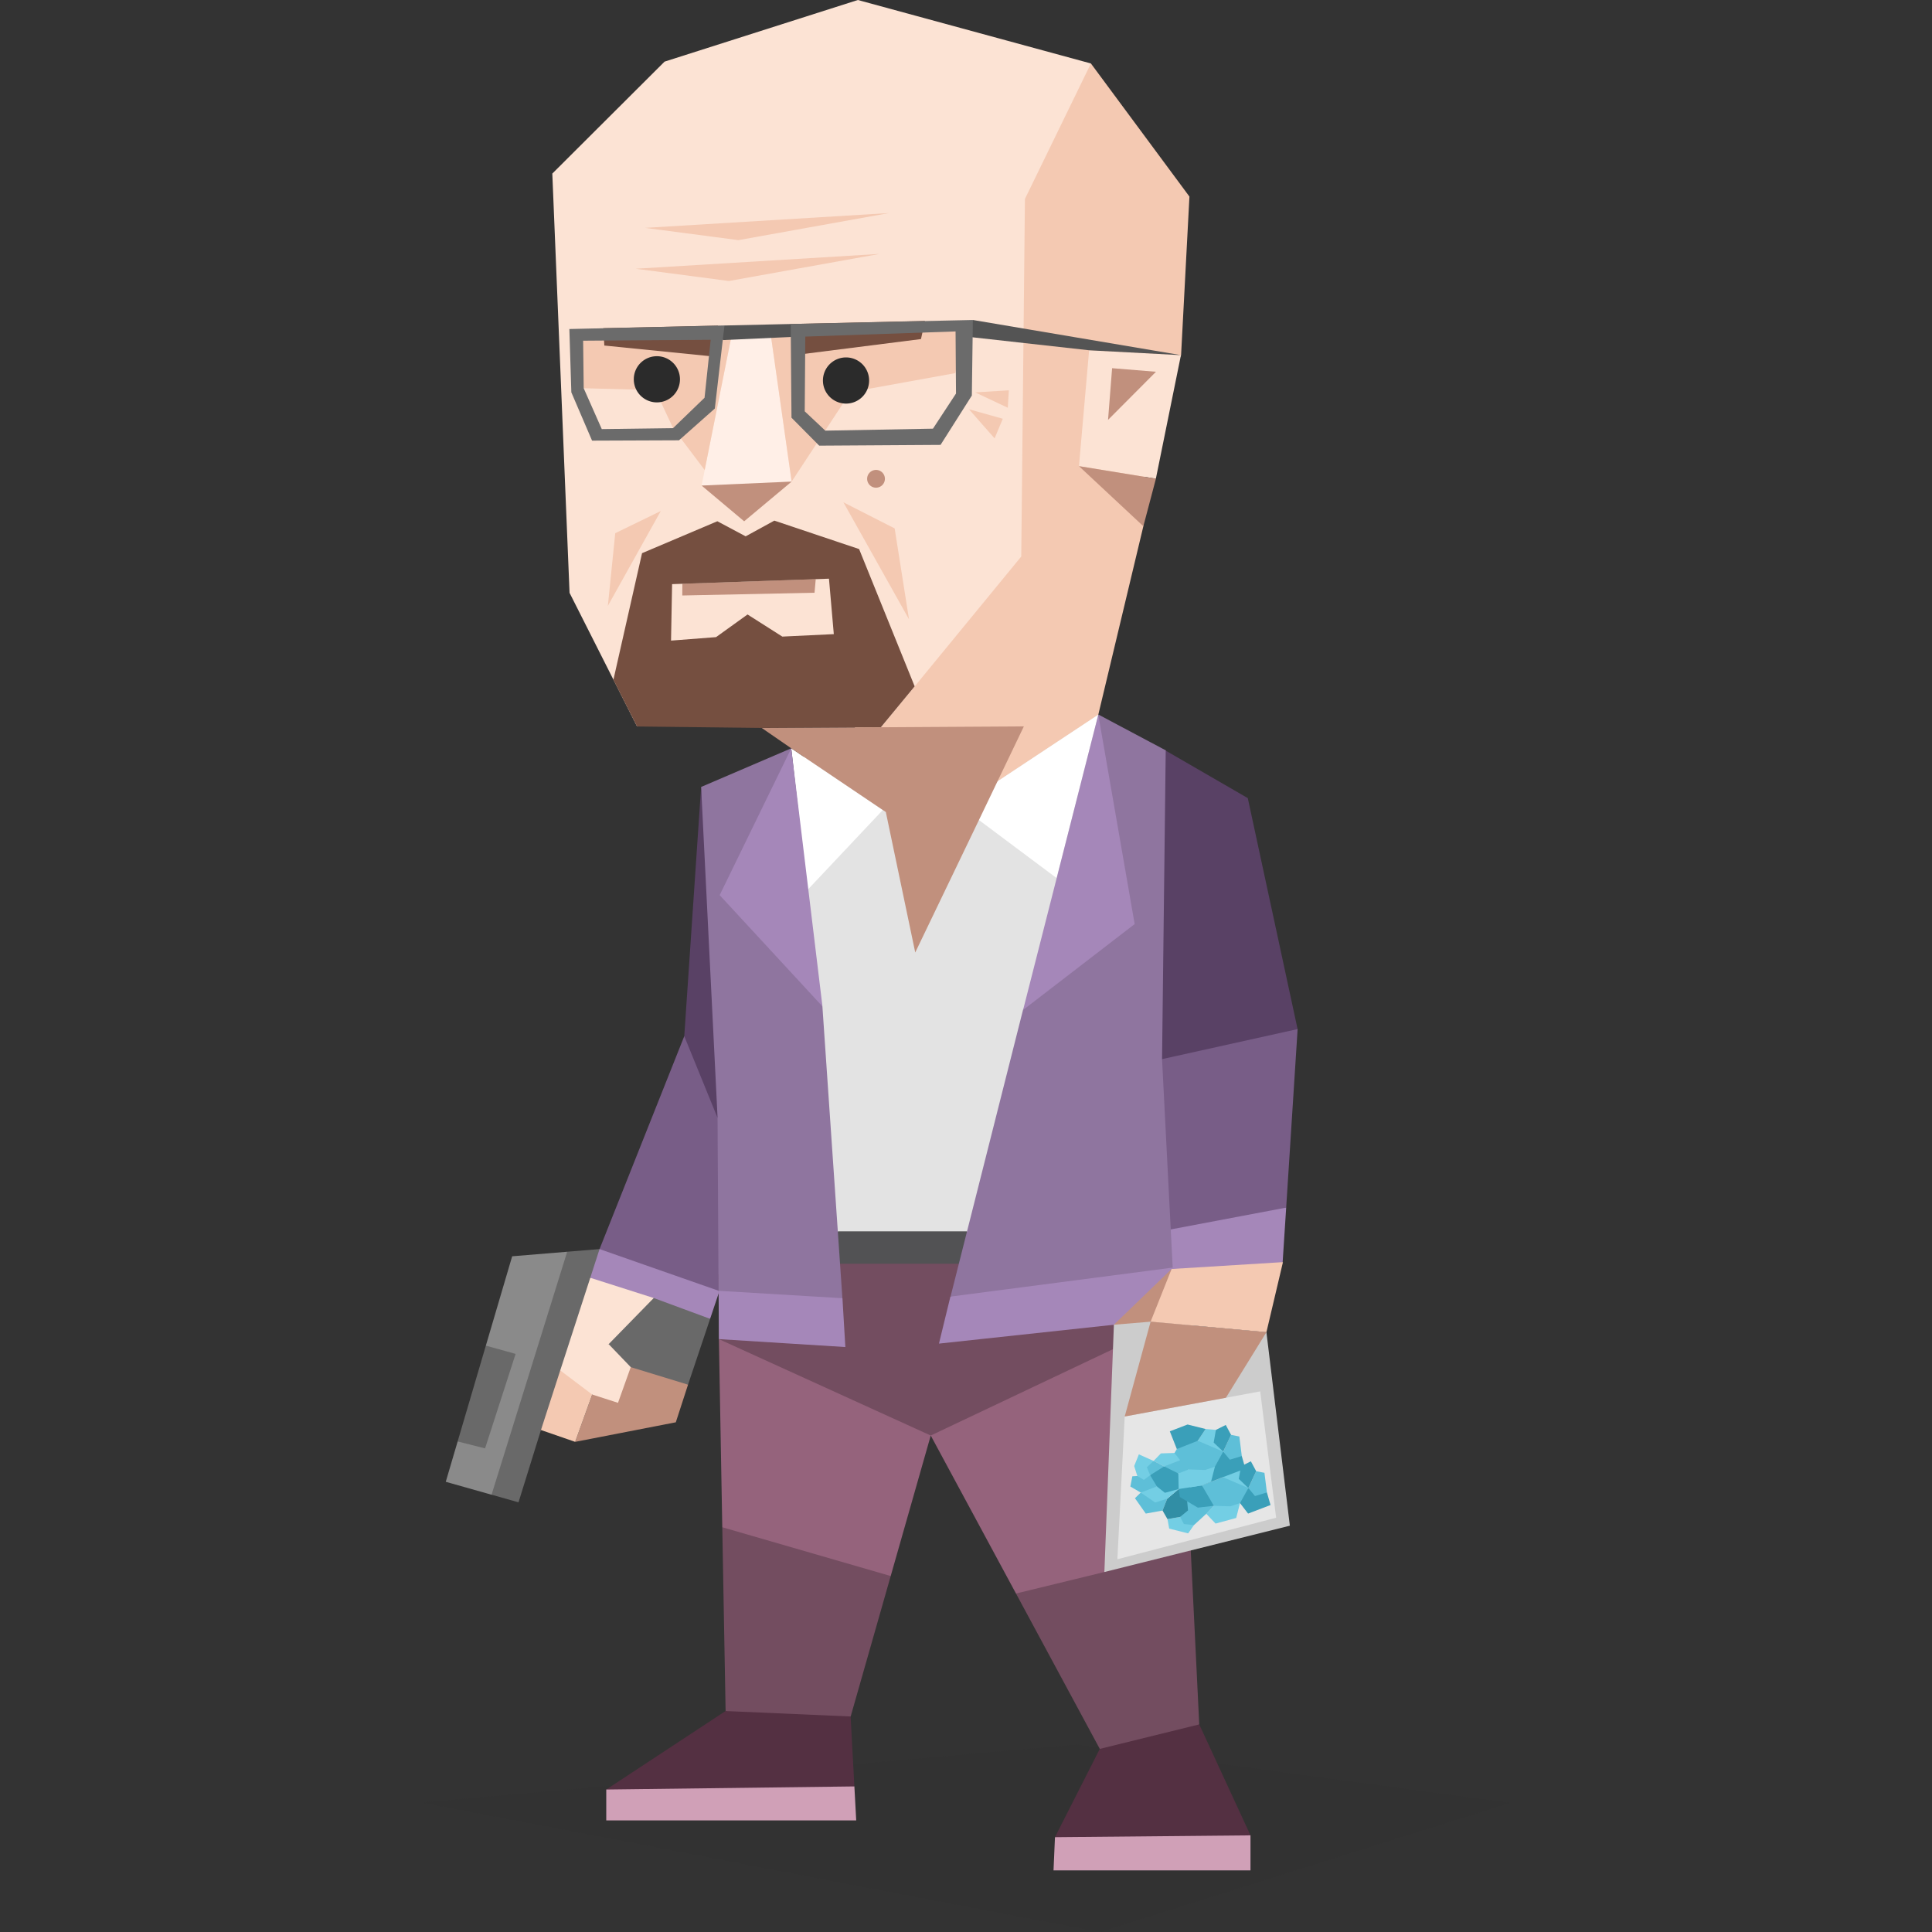 <svg id="Layer_1" data-name="Layer 1" xmlns="http://www.w3.org/2000/svg" viewBox="0 0 400 400"><rect x="0" y="0" width="400" height="400" fill="#333333" stroke="none"/><defs><style>.cls-1{fill:#f4c9b2;}.cls-1,.cls-10,.cls-11,.cls-12,.cls-13,.cls-14,.cls-15,.cls-16,.cls-17,.cls-18,.cls-19,.cls-2,.cls-20,.cls-21,.cls-22,.cls-23,.cls-24,.cls-25,.cls-26,.cls-27,.cls-28,.cls-3,.cls-4,.cls-5,.cls-6,.cls-7,.cls-8,.cls-9{fill-rule:evenodd;}.cls-2{fill:#fce3d4;}.cls-3{fill:#c1907d;}.cls-4{fill:#ffefe7;}.cls-5{fill:#754f40;}.cls-6{fill:#545454;}.cls-7{fill:#6b6b6b;}.cls-13,.cls-8{fill:#2b2b2b;}.cls-9{fill:#785d87;}.cls-10{fill:#a587b9;}.cls-11{fill:#696969;}.cls-12{fill:#8a8a8a;}.cls-13{opacity:0.1;}.cls-14{fill:#734d60;}.cls-15{fill:#95637c;}.cls-16{fill:#543042;}.cls-17{fill:#d0a0b7;}.cls-18{fill:#e3e3e3;}.cls-19{fill:#525254;}.cls-20{fill:#8f759f;}.cls-21{fill:#fff;}.cls-22{fill:#594165;}.cls-23{fill:#ccc;}.cls-24{fill:#e6e6e6;}.cls-25{fill:#5ebfd8;}.cls-26{fill:#73cee4;}.cls-27{fill:#3a9fb9;}.cls-28{fill:#318ea5;}</style></defs><title>analysts_INTJ_famous_fictional_walter_white_breaking_bad</title><polygon class="cls-1" points="176.95 150.6 198.57 172.89 227.39 147.97 236.72 108.95 237 88.6 244.53 73.53 246.26 40.7 225.86 13.14 185.37 48.73 176.95 150.6"/><polygon class="cls-2" points="114.35 35.94 117.92 122.74 131.9 150.41 153.64 143.86 182.43 150.57 211.44 115.22 212.2 41.19 225.86 13.14 177.61 0 137.59 12.76 114.35 35.94"/><polygon class="cls-3" points="141.28 120.86 168.89 119.9 168.64 122.72 141.26 123.29 141.28 120.86"/><polygon class="cls-2" points="244.5 73.53 225.49 72.52 223.39 96.51 239.31 99.11 244.5 73.53"/><polygon class="cls-3" points="229.41 86.93 230.25 76.23 239.33 76.97 229.41 86.93"/><polygon class="cls-3" points="236.72 108.95 223.39 96.51 239.32 99.11 236.72 108.95"/><polygon class="cls-4" points="145.26 100.53 151.38 69.9 159.65 69.81 163.9 99.71 145.26 100.53"/><polygon class="cls-3" points="145.26 100.53 154.07 107.93 163.9 99.71 145.26 100.53"/><polygon class="cls-1" points="119.3 69.62 118.81 78.4 120.85 80.38 135.67 80.77 139.35 88.63 145.9 97.32 151.38 69.9 148.39 69.93 119.3 69.62"/><polygon class="cls-1" points="163.9 99.71 176.08 81.18 197.79 77.25 199.52 67.75 184.01 67.58 163.74 68.42 159.65 69.81 163.9 99.71"/><path class="cls-5" d="M131.9,150.41,127,140.74l5.93-26.21,15.59-6.61,5.86,3.12,5.94-3.25,17.55,5.89,11.5,28.42-7,8.48-24.74.13Zm7.25-29.47,32.48-1.13,1,11.48-10.66.51-7.2-4.58-6.52,4.69-9.32.72Z"/><polygon class="cls-6" points="244.53 73.53 201.44 66.25 199.73 68.21 201.32 69.83 225.48 72.52 244.53 73.53"/><polygon class="cls-5" points="124.91 67.94 125.12 71.54 146.91 73.73 148.68 67.41 124.91 67.94"/><path class="cls-7" d="M120.73,70.54l26.41-.19-1.27,12-6.52,6.29-14.76.2-3.74-8.45Zm-2.85-2.42L150,67.38l1.8,1.86-2.14,1L148,84.58l-7.42,6.58-18,.07-4.29-10Z"/><polygon class="cls-5" points="165.46 73.4 190.68 70.2 191.5 66.45 163.74 67.08 165.46 73.4"/><path class="cls-7" d="M166.73,69.69l31.11-1.07.09,12.86-4.77,7.27-22.29.41-4.26-4Zm-3-2.61,37.69-.83-.21,15.64-6.48,10.22-25.12.16-5.74-5.79-.14-16.71-1.06-1.55Z"/><polygon class="cls-6" points="149.63 70.41 163.74 69.77 163.74 68.26 163.74 67.08 150 67.39 149.63 70.41"/><path class="cls-8" d="M136,73.75a4.78,4.78,0,1,1-4.78,4.77A4.77,4.77,0,0,1,136,73.75"/><path class="cls-8" d="M175.16,74a4.78,4.78,0,1,1-4.78,4.78A4.78,4.78,0,0,1,175.16,74"/><path class="cls-3" d="M181.37,97.29a1.84,1.84,0,1,1-1.84,1.84,1.85,1.85,0,0,1,1.84-1.84"/><polygon class="cls-1" points="136.81 105.8 127.38 110.39 125.85 125.44 136.81 105.8"/><polygon class="cls-1" points="174.62 104 188.2 128.22 185.23 109.4 174.62 104"/><polygon class="cls-1" points="131.6 55.64 150.91 58.18 182.11 52.57 131.6 55.64"/><polygon class="cls-1" points="133.56 47.18 152.88 49.72 184.07 44.11 133.56 47.18"/><polygon class="cls-1" points="201.9 81.24 208.65 84.42 208.87 80.81 201.9 81.24"/><polygon class="cls-1" points="200.61 84.73 205.92 90.76 207.62 86.7 200.61 84.73"/><polygon class="cls-9" points="146.75 271.68 136.08 281 124.13 258.61 141.67 214.53 154.82 221.29 156.81 236.36 156.8 251.7 146.75 271.68"/><polygon class="cls-10" points="148.95 267.3 124.13 258.61 120.92 261.9 122.21 264.55 132.91 274.36 147.02 273.05 148.95 267.3"/><polygon class="cls-11" points="107.35 311.04 112 296.07 127.03 281.97 122.21 264.55 124.13 258.61 117.43 259.16 100.59 278.6 94.75 298.44 101.77 309.46 107.35 311.04"/><polygon class="cls-11" points="142.45 286.68 129.11 287.2 123.48 280.88 124.83 271.03 135.35 268.74 147.02 273.05 142.45 286.68"/><polygon class="cls-3" points="130.59 283.05 122.61 288.72 119.08 298.52 139.92 294.47 142.45 286.68 130.59 283.05"/><polygon class="cls-2" points="127.95 290.44 130.59 283.05 126.02 278.29 119.68 279.51 115.99 283.73 116.43 291.27 122.61 288.72 127.95 290.44"/><polygon class="cls-1" points="119.08 298.52 122.61 288.72 115.99 283.73 112 296.07 119.08 298.52"/><polygon class="cls-2" points="115.99 283.73 126.02 278.29 135.35 268.74 122.21 264.55 118.99 274.48 115.99 283.73"/><polygon class="cls-12" points="101.77 309.47 117.43 259.16 106.04 260.1 100.59 278.6 106.75 280.31 100.43 299.87 94.75 298.44 92.29 306.79 101.77 309.47"/><polygon class="cls-13" points="87.4 373.2 223.09 361.2 312.6 373.27 227.74 400 87.4 373.2"/><polygon class="cls-14" points="223.07 296.88 247.18 334.21 248.29 357.02 242.05 370.6 227.7 362.09 210.35 329.92 223.07 296.88"/><polygon class="cls-14" points="243.28 315.16 246.38 317.96 247.18 334.21 228.65 325.47 243.28 315.16"/><polygon class="cls-14" points="150.23 354.25 149.54 316.2 168.65 302.96 184.41 326.3 176.12 355.38 163.77 361.1 150.23 354.25"/><polygon class="cls-15" points="149.54 316.2 148.84 277.25 175.02 278.89 194.4 278.18 244.18 272.81 246.38 317.97 228.65 325.47 210.35 329.92 192.7 297.21 184.41 326.3 149.54 316.2"/><polygon class="cls-16" points="150.22 354.25 125.52 370.5 146.79 374.79 176.89 369.86 176.11 355.38 150.22 354.25"/><polygon class="cls-17" points="125.52 370.5 176.89 369.86 177.27 376.9 125.52 376.9 125.52 370.5"/><polygon class="cls-16" points="218.42 380.37 227.7 362.09 248.29 357.02 258.9 379.99 239.29 385.77 218.42 380.37"/><polygon class="cls-17" points="218.42 380.37 258.9 379.99 258.9 387.24 218.12 387.24 218.42 380.37"/><polygon class="cls-18" points="166.37 152.1 184.2 166.88 189.58 193.93 198.8 166.88 227.39 147.97 226.6 261.41 173.75 258.22 167.53 249.25 166.37 152.1"/><polygon class="cls-19" points="173.52 254.93 200.17 254.93 203.46 259.77 198.25 262.33 174.05 262.64 169.57 259.92 173.52 254.93"/><polygon class="cls-14" points="148.84 277.25 192.7 297.21 244.19 272.81 236.19 266.36 198.43 261.64 173.99 261.64 148.77 263.83 148.84 277.25"/><path class="cls-20" d="M145.16,162.93l18.66-8-3,30.74,9.45,22.71,4.14,60.41-14.3,5.69-11.34-7.19-.21-35.82-3.35-17.53Zm82.23-15,14,7.44,17.47,65.28-8.53,3.92-6.62,37.72-30.5,10.88-16.4-4.76,15-59.35,14.53-21.49Z"/><path class="cls-10" d="M174.42,268.78l.6,10.11-26.18-1.64-.06-10Zm22.35-.33,46.9-6.12.52,10.48-49.79,5.37Z"/><polygon class="cls-21" points="167.12 184.32 182.77 167.71 163.82 154.93 167.12 184.32"/><polygon class="cls-21" points="218.77 181.81 198.8 166.88 227.39 147.97 218.77 181.81"/><polygon class="cls-10" points="170.28 208.37 149 185.33 163.82 154.93 170.28 208.37"/><polygon class="cls-10" points="211.82 209.1 234.92 191.32 227.39 147.97 211.82 209.1"/><polygon class="cls-22" points="241.35 155.41 258.34 165.24 268.65 213.06 254.62 233.8 240.59 219.28 241.35 155.41"/><polygon class="cls-22" points="141.67 214.53 145.16 162.93 148.57 231.46 141.67 214.53"/><polygon class="cls-3" points="211.98 150.39 157.71 150.72 163.82 154.93 183.4 168.12 189.49 197.2 202.85 169.42 211.98 150.39"/><polygon class="cls-3" points="234.11 283.97 247.56 275.86 242.57 262.73 230.62 274.27 234.11 283.97"/><polygon class="cls-23" points="230.62 274.27 238.22 273.64 262.2 275.82 267.05 315.88 228.65 325.47 230.62 274.27"/><polygon class="cls-10" points="266.29 250.02 265.56 261.31 252.67 268.27 242.82 262.91 242.39 254.54 251.75 243.75 266.29 250.02"/><polygon class="cls-9" points="240.59 219.28 268.66 213.06 266.29 250.02 242.39 254.54 240.59 219.28"/><polygon class="cls-24" points="232.86 293.27 260.91 288.07 264.21 314.23 231.34 322.83 232.86 293.27"/><polygon class="cls-1" points="242.57 262.73 265.62 261.31 262.2 275.82 238.22 273.64 242.57 262.73"/><polygon class="cls-3" points="262.2 275.82 253.81 289.39 232.86 293.27 238.22 273.64 262.2 275.82"/><polygon class="cls-25" points="234.44 305.65 238.12 305.43 239.71 306.24 239.52 307.75 238.79 308.86 236.18 309.02 234.03 307.77 234.44 305.65"/><polygon class="cls-25" points="234.98 310.19 236.18 309.02 241.66 310.29 240.69 312.74 237.22 313.37 234.98 310.19"/><polygon class="cls-26" points="241.71 314.51 244.33 314.06 247.2 315.75 245.99 317.47 242.07 316.48 241.71 314.51"/><polygon class="cls-26" points="249.75 313.41 252.21 310.82 256.73 311.2 255.94 314.28 251.67 315.44 249.75 313.41"/><polygon class="cls-25" points="244.33 314.06 245.75 310.46 251.31 311.76 249.75 313.41 247.2 315.75 245.11 315.53 244.33 314.06"/><polygon class="cls-27" points="256.73 311.2 256.48 309.4 258.46 308.08 262.3 308.99 263.05 311.6 258.4 313.37 256.73 311.2"/><polygon class="cls-28" points="244.03 308.29 241.66 310.29 240.69 312.74 241.71 314.51 244.33 314.06 245.97 312.71 245.75 310.46 244.03 308.29"/><polygon class="cls-26" points="239.52 307.75 244.03 308.29 241.66 310.29 239.17 311.08 236.18 309.02 239.52 307.75"/><polygon class="cls-27" points="244.03 308.29 246.74 306.08 248.85 307.54 252.21 310.82 251.31 311.76 248 312.14 244.28 309.95 244.03 308.29"/><polygon class="cls-27" points="238.12 305.43 239.13 304.11 241.03 303.6 243.2 303.63 243.96 305.06 244.88 306.47 244.03 308.29 241.18 309.07 239.52 307.75 238.12 305.43"/><polygon class="cls-25" points="248.85 307.54 253.19 305.83 256.18 305.91 258.46 308.08 256.73 311.2 254.72 311.87 251.31 311.76 248.85 307.54"/><polygon class="cls-26" points="243.96 305.06 244.94 304.17 246.12 304.23 247.4 303.88 249.51 305.36 248.85 307.54 244.03 308.29 243.96 305.06"/><polygon class="cls-25" points="258.46 308.08 260.08 304.6 261.79 304.93 262.3 308.99 259.83 309.74 258.46 308.08"/><polygon class="cls-26" points="253.19 305.83 254.81 303.39 256.95 303.57 258.46 308.08 253.19 305.83"/><polygon class="cls-27" points="254.81 303.39 251.07 302.46 247.4 303.88 248.85 307.54 253.19 305.83 254.81 303.39"/><polygon class="cls-25" points="247.4 303.88 243.65 300.01 243.17 300.82 241.66 302.1 241.03 303.6 243.96 305.06 246.12 304.23 247.4 303.88"/><polygon class="cls-26" points="235.47 305.59 234.82 303.53 235.79 301.11 238.84 302.47 238.12 305.43 236.83 306.39 235.47 305.59"/><polygon class="cls-26" points="238.84 302.47 240.35 300.91 243.17 300.82 244.33 302.32 242.59 303 241.03 303.6 238.84 302.47"/><polygon class="cls-27" points="256.95 303.57 258.98 302.55 260.08 304.6 258.46 308.08 256.48 306.19 256.95 303.57"/><polygon class="cls-25" points="238.12 305.43 239.69 304.44 241.03 303.6 238.84 302.47 237.45 303.78 238.12 305.43"/><polygon class="cls-26" points="244.55 305.89 245.9 304.45 247 303.29 251.53 303.67 250.74 306.76 248.85 307.54 246.47 307.92 244.55 305.89"/><polygon class="cls-27" points="251.53 303.67 251.27 301.87 253.25 300.54 257.1 301.46 257.84 304.06 253.19 305.83 251.53 303.67"/><polygon class="cls-25" points="243.65 300.01 245.91 297.47 247.99 298.3 250.98 298.38 253.25 300.54 251.53 303.67 249.52 304.34 246.12 304.23 243.65 300.01"/><polygon class="cls-25" points="253.25 300.54 254.88 297.07 256.59 297.41 257.1 301.46 254.63 302.21 253.25 300.54"/><polygon class="cls-26" points="247.99 298.3 249.61 295.86 251.74 296.04 253.25 300.54 247.99 298.3"/><polygon class="cls-27" points="249.61 295.86 245.87 294.93 242.2 296.34 243.65 300.01 247.99 298.3 249.61 295.86"/><polygon class="cls-27" points="251.74 296.04 253.78 295.02 254.88 297.07 253.25 300.54 251.28 298.67 251.74 296.04"/></svg>